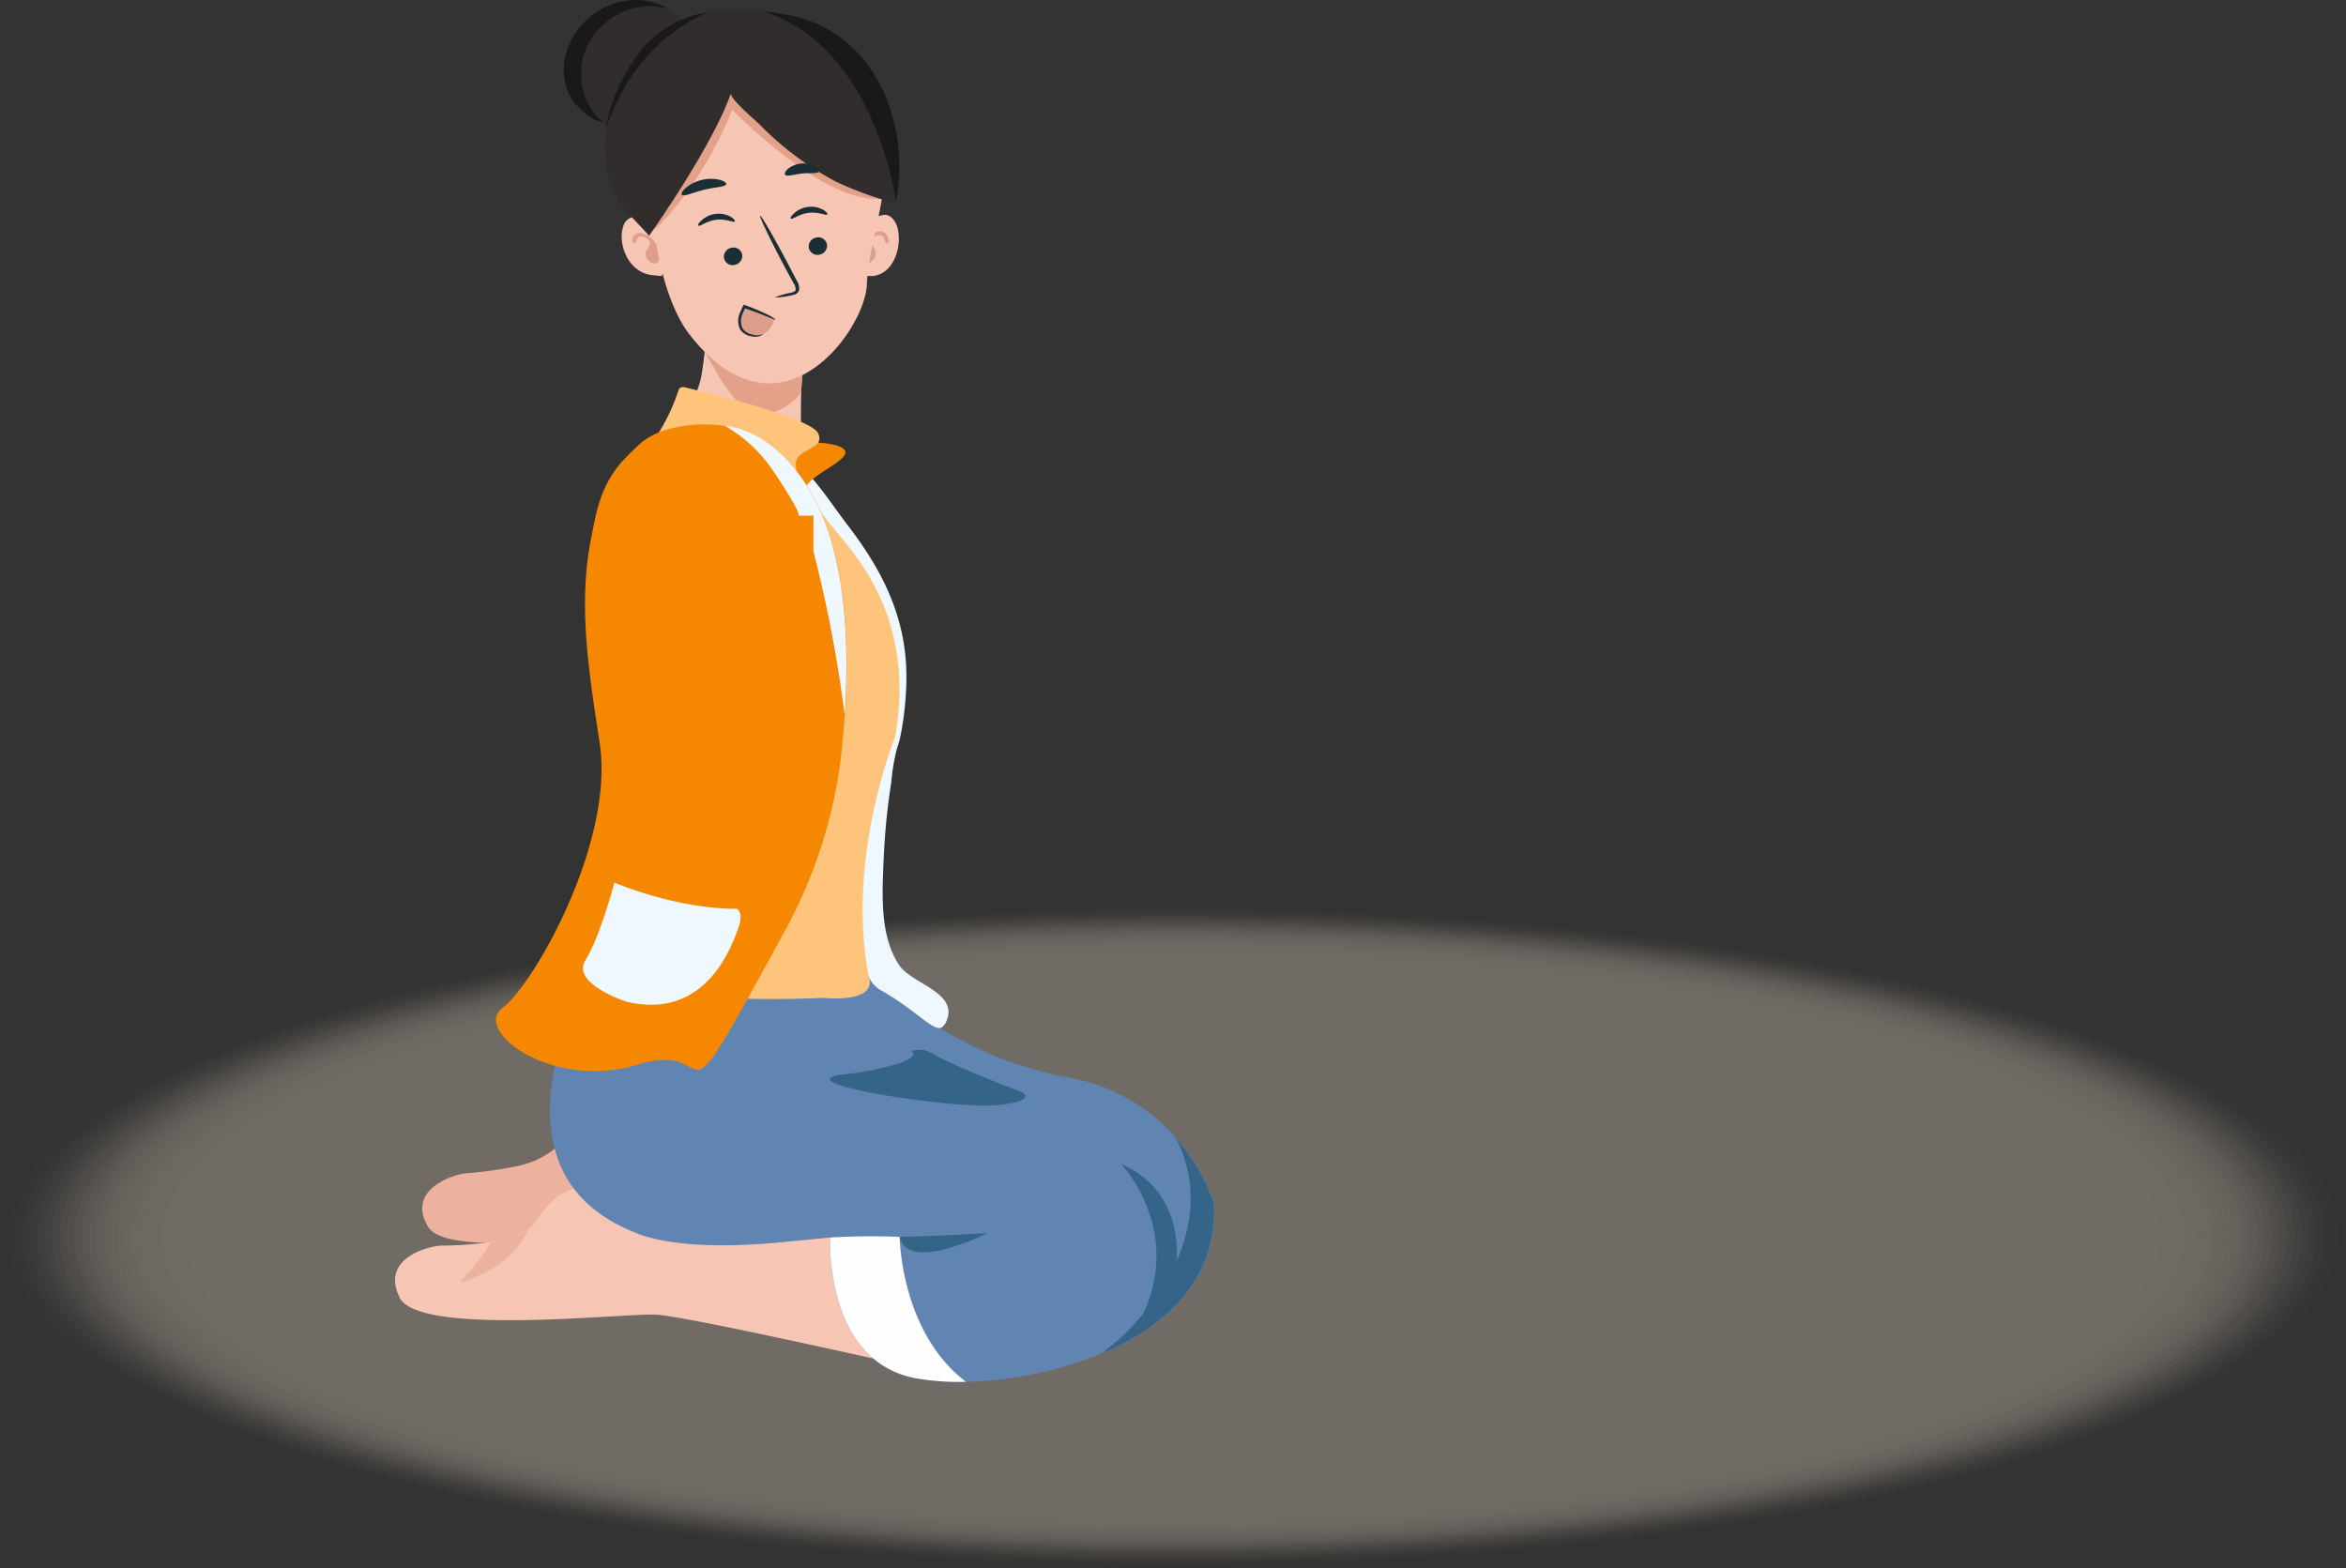 <svg xmlns="http://www.w3.org/2000/svg" xmlns:xlink="http://www.w3.org/1999/xlink" viewBox="0 0 400.55 267.76"><rect x="0" y="0" width="400.55" height="267.76" fill="#333333" stroke="none"/><defs><clipPath id="clip-path" transform="translate(0)"><rect y="154.52" width="400.55" height="113.24" style="fill:none"/></clipPath><clipPath id="clip-path-3" transform="translate(0)"><rect x="1.26" y="154.88" width="398.02" height="112.52" style="fill:none"/></clipPath><clipPath id="clip-path-4" transform="translate(0)"><rect x="2.53" y="155.23" width="395.5" height="111.81" style="fill:none"/></clipPath><clipPath id="clip-path-5" transform="translate(0)"><rect x="3.79" y="155.59" width="392.97" height="111.09" style="fill:none"/></clipPath><clipPath id="clip-path-6" transform="translate(0)"><rect x="5.05" y="155.95" width="390.44" height="110.38" style="fill:none"/></clipPath><clipPath id="clip-path-7" transform="translate(0)"><rect x="6.32" y="156.3" width="387.91" height="109.67" style="fill:none"/></clipPath><clipPath id="clip-path-8" transform="translate(0)"><rect x="7.58" y="156.66" width="385.39" height="108.95" style="fill:none"/></clipPath><clipPath id="clip-path-9" transform="translate(0)"><rect x="8.85" y="157.02" width="382.86" height="108.24" style="fill:none"/></clipPath><clipPath id="clip-path-10" transform="translate(0)"><rect x="10.11" y="157.38" width="380.33" height="107.52" style="fill:none"/></clipPath><clipPath id="clip-path-11" transform="translate(0)"><rect x="11.37" y="157.73" width="377.8" height="106.81" style="fill:none"/></clipPath><clipPath id="clip-path-12" transform="translate(0)"><rect x="12.64" y="158.09" width="375.28" height="106.09" style="fill:none"/></clipPath><clipPath id="clip-path-13" transform="translate(0)"><rect x="13.9" y="158.45" width="372.75" height="105.38" style="fill:none"/></clipPath><clipPath id="clip-path-14" transform="translate(0)"><rect x="15.16" y="158.81" width="370.22" height="104.66" style="fill:none"/></clipPath><clipPath id="clip-path-15" transform="translate(0)"><rect x="16.43" y="159.16" width="367.7" height="103.95" style="fill:none"/></clipPath><clipPath id="clip-path-16" transform="translate(0)"><rect x="17.69" y="159.52" width="365.17" height="103.24" style="fill:none"/></clipPath><clipPath id="clip-path-17" transform="translate(0)"><rect x="18.95" y="159.88" width="362.64" height="102.52" style="fill:none"/></clipPath><clipPath id="clip-path-18" transform="translate(0)"><rect x="20.22" y="160.23" width="360.11" height="101.81" style="fill:none"/></clipPath><clipPath id="clip-path-19" transform="translate(0)"><rect x="21.48" y="160.59" width="357.59" height="101.09" style="fill:none"/></clipPath><clipPath id="clip-path-20" transform="translate(0)"><rect x="22.75" y="160.95" width="355.06" height="100.38" style="fill:none"/></clipPath><clipPath id="clip-path-21" transform="translate(0)"><rect x="24.01" y="161.31" width="352.53" height="99.66" style="fill:none"/></clipPath><clipPath id="clip-path-22" transform="translate(0)"><rect x="25.27" y="161.66" width="350" height="98.95" style="fill:none"/></clipPath><clipPath id="clip-path-23" transform="translate(0)"><rect x="26.54" y="162.02" width="347.48" height="98.23" style="fill:none"/></clipPath><clipPath id="clip-path-24" transform="translate(0)"><rect x="27.8" y="162.38" width="344.95" height="97.52" style="fill:none"/></clipPath><clipPath id="clip-path-25" transform="translate(0)"><rect x="29.06" y="162.73" width="342.42" height="96.81" style="fill:none"/></clipPath><clipPath id="clip-path-26" transform="translate(0)"><rect x="30.33" y="163.09" width="339.89" height="96.09" style="fill:none"/></clipPath><clipPath id="clip-path-27" transform="translate(0)"><rect x="31.59" y="163.45" width="337.37" height="95.38" style="fill:none"/></clipPath><clipPath id="clip-path-28" transform="translate(0)"><rect x="32.86" y="163.81" width="334.84" height="94.66" style="fill:none"/></clipPath><clipPath id="clip-path-29" transform="translate(0)"><rect x="34.12" y="164.16" width="332.31" height="93.95" style="fill:none"/></clipPath><clipPath id="clip-path-30" transform="translate(0)"><rect x="35.38" y="164.52" width="329.79" height="93.23" style="fill:none"/></clipPath><clipPath id="clip-path-31" transform="translate(0)"><rect x="36.65" y="164.88" width="327.26" height="92.52" style="fill:none"/></clipPath><clipPath id="clip-path-32" transform="translate(0)"><rect x="37.91" y="165.24" width="324.73" height="91.8" style="fill:none"/></clipPath><clipPath id="clip-path-33" transform="translate(0)"><rect x="39.17" y="165.59" width="322.2" height="91.09" style="fill:none"/></clipPath><clipPath id="clip-path-34" transform="translate(0)"><rect x="40.44" y="165.95" width="319.68" height="90.38" style="fill:none"/></clipPath><clipPath id="clip-path-35" transform="translate(0)"><rect x="41.7" y="166.31" width="317.15" height="89.66" style="fill:none"/></clipPath><clipPath id="clip-path-36" transform="translate(0)"><rect x="42.97" y="166.66" width="314.62" height="88.95" style="fill:none"/></clipPath><clipPath id="clip-path-37" transform="translate(0)"><rect x="44.23" y="167.02" width="312.09" height="88.23" style="fill:none"/></clipPath><clipPath id="clip-path-38" transform="translate(0)"><rect x="45.49" y="167.38" width="309.57" height="87.52" style="fill:none"/></clipPath><clipPath id="clip-path-39" transform="translate(0)"><rect x="46.76" y="167.74" width="307.04" height="86.8" style="fill:none"/></clipPath><clipPath id="clip-path-40" transform="translate(0)"><rect x="48.02" y="168.09" width="304.51" height="86.09" style="fill:none"/></clipPath><clipPath id="clip-path-41" transform="translate(0)"><rect x="49.28" y="168.45" width="301.98" height="85.37" style="fill:none"/></clipPath><clipPath id="clip-path-42" transform="translate(0)"><rect x="50.55" y="168.81" width="299.46" height="84.66" style="fill:none"/></clipPath><clipPath id="clip-path-43" transform="translate(0)"><rect x="51.81" y="169.16" width="296.93" height="83.94" style="fill:none"/></clipPath><clipPath id="clip-path-44" transform="translate(0)"><rect x="53.07" y="169.52" width="294.4" height="83.23" style="fill:none"/></clipPath><clipPath id="clip-path-45" transform="translate(0)"><rect x="54.34" y="169.88" width="291.88" height="82.52" style="fill:none"/></clipPath><clipPath id="clip-path-46" transform="translate(0)"><rect x="55.6" y="170.24" width="289.35" height="81.8" style="fill:none"/></clipPath><clipPath id="clip-path-47" transform="translate(0)"><rect x="56.87" y="170.59" width="286.82" height="81.09" style="fill:none"/></clipPath><clipPath id="clip-path-48" transform="translate(0)"><rect x="58.13" y="170.95" width="284.29" height="80.37" style="fill:none"/></clipPath><clipPath id="clip-path-49" transform="translate(0)"><rect x="59.39" y="171.31" width="281.77" height="79.66" style="fill:none"/></clipPath><clipPath id="clip-path-50" transform="translate(0)"><rect x="60.66" y="171.67" width="279.24" height="78.94" style="fill:none"/></clipPath><clipPath id="clip-path-51" transform="translate(0)"><rect x="61.92" y="172.02" width="276.71" height="78.23" style="fill:none"/></clipPath><clipPath id="clip-path-52" transform="translate(0)"><rect x="63.18" y="172.38" width="274.18" height="77.51" style="fill:none"/></clipPath><clipPath id="clip-path-53" transform="translate(0)"><rect x="64.45" y="172.74" width="271.66" height="76.8" style="fill:none"/></clipPath><clipPath id="clip-path-54" transform="translate(0)"><rect x="65.71" y="173.09" width="269.13" height="76.09" style="fill:none"/></clipPath><clipPath id="clip-path-55" transform="translate(0)"><rect x="66.97" y="173.45" width="266.6" height="75.37" style="fill:none"/></clipPath><clipPath id="clip-path-56" transform="translate(0)"><rect x="68.24" y="173.81" width="264.07" height="74.66" style="fill:none"/></clipPath><clipPath id="clip-path-57" transform="translate(0)"><rect x="69.5" y="174.17" width="261.55" height="73.94" style="fill:none"/></clipPath><clipPath id="clip-path-58" transform="translate(0)"><rect x="70.77" y="174.52" width="259.02" height="73.23" style="fill:none"/></clipPath><clipPath id="clip-path-59" transform="translate(0)"><rect x="72.03" y="174.88" width="256.49" height="72.51" style="fill:none"/></clipPath><clipPath id="clip-path-60" transform="translate(0)"><rect x="73.29" y="175.24" width="253.96" height="71.8" style="fill:none"/></clipPath><clipPath id="clip-path-61" transform="translate(0)"><rect x="74.56" y="175.6" width="251.44" height="71.08" style="fill:none"/></clipPath><clipPath id="clip-path-62" transform="translate(0)"><rect x="75.82" y="175.95" width="248.91" height="70.37" style="fill:none"/></clipPath><clipPath id="clip-path-63" transform="translate(0)"><rect x="77.08" y="176.31" width="246.38" height="69.66" style="fill:none"/></clipPath><clipPath id="clip-path-64" transform="translate(0)"><rect x="78.35" y="176.67" width="243.85" height="68.94" style="fill:none"/></clipPath><clipPath id="clip-path-65" transform="translate(0)"><rect x="79.61" y="177.02" width="241.33" height="68.23" style="fill:none"/></clipPath><clipPath id="clip-path-66" transform="translate(0)"><rect x="80.88" y="177.38" width="238.8" height="67.51" style="fill:none"/></clipPath><clipPath id="clip-path-67" transform="translate(0)"><rect x="82.14" y="177.74" width="236.27" height="66.8" style="fill:none"/></clipPath><clipPath id="clip-path-68" transform="translate(0)"><rect x="83.4" y="178.1" width="233.75" height="66.08" style="fill:none"/></clipPath><clipPath id="clip-path-69" transform="translate(0)"><rect x="84.67" y="178.45" width="231.22" height="65.37" style="fill:none"/></clipPath><clipPath id="clip-path-70" transform="translate(0)"><rect x="85.93" y="178.81" width="228.69" height="64.65" style="fill:none"/></clipPath></defs><g id="Layer_2" data-name="Layer 2"><g id="Group_4090" data-name="Group 4090"><g id="Group_4086" data-name="Group 4086" style="opacity:0.3"><g id="Group_4085" data-name="Group 4085"><g style="clip-path:url(#clip-path)"><g id="Group_4084" data-name="Group 4084"><g id="Group_3879" data-name="Group 3879" style="opacity:0"><g id="Group_3878" data-name="Group 3878"><g style="clip-path:url(#clip-path)"><g id="Group_3877" data-name="Group 3877"><path id="Path_4882" data-name="Path 4882" d="M400.55,210.94c0,31.27-89.61,56.71-200.22,56.82S0,242.6,0,211.33s89.61-56.7,200.22-56.81,200.3,25.15,200.33,56.42" transform="translate(0)" style="fill:#ffeed6"/></g></g></g></g><g id="Group_3882" data-name="Group 3882" style="opacity:0.015"><g id="Group_3881" data-name="Group 3881"><g style="clip-path:url(#clip-path-3)"><g id="Group_3880" data-name="Group 3880"><path id="Path_4883" data-name="Path 4883" d="M1.26,211.33c0-31.07,89.05-56.35,199-56.45s199,25,199.07,56.06-89.05,56.35-199,56.46-199-25-199.07-56.07" transform="translate(0)" style="fill:#ffeed6"/></g></g></g></g><g id="Group_3885" data-name="Group 3885" style="opacity:0.029"><g id="Group_3884" data-name="Group 3884"><g style="clip-path:url(#clip-path-4)"><g id="Group_3883" data-name="Group 3883"><path id="Path_4884" data-name="Path 4884" d="M2.53,211.33c0-30.87,88.48-56,197.69-56.1S398,180.07,398,210.94s-88.48,56-197.69,56.1S2.56,242.21,2.53,211.33" transform="translate(0)" style="fill:#ffeed6"/></g></g></g></g><g id="Group_3888" data-name="Group 3888" style="opacity:0.044"><g id="Group_3887" data-name="Group 3887"><g style="clip-path:url(#clip-path-5)"><g id="Group_3886" data-name="Group 3886"><path id="Path_4885" data-name="Path 4885" d="M3.79,211.33c0-30.68,87.92-55.63,196.43-55.74S396.73,180.27,396.76,211s-87.92,55.63-196.43,55.73S3.82,242,3.79,211.33" transform="translate(0)" style="fill:#ffeed6"/></g></g></g></g><g id="Group_3891" data-name="Group 3891" style="opacity:0.059"><g id="Group_3890" data-name="Group 3890"><g style="clip-path:url(#clip-path-6)"><g id="Group_3889" data-name="Group 3889"><path id="Path_4886" data-name="Path 4886" d="M5.05,211.32c0-30.48,87.35-55.27,195.17-55.38s195.24,24.52,195.27,55-87.34,55.28-195.16,55.38S5.08,241.81,5.05,211.32" transform="translate(0)" style="fill:#ffeed6"/></g></g></g></g><g id="Group_3894" data-name="Group 3894" style="opacity:0.074"><g id="Group_3893" data-name="Group 3893"><g style="clip-path:url(#clip-path-7)"><g id="Group_3892" data-name="Group 3892"><path id="Path_4887" data-name="Path 4887" d="M6.32,211.33c0-30.29,86.78-54.92,193.9-55s194,24.36,194,54.64-86.79,54.92-193.9,55-194-24.36-194-54.64" transform="translate(0)" style="fill:#ffeed6"/></g></g></g></g><g id="Group_3897" data-name="Group 3897" style="opacity:0.088"><g id="Group_3896" data-name="Group 3896"><g style="clip-path:url(#clip-path-8)"><g id="Group_3895" data-name="Group 3895"><path id="Path_4888" data-name="Path 4888" d="M7.58,211.33c0-30.09,86.22-54.56,192.64-54.67S392.94,180.86,393,211s-86.22,54.56-192.64,54.66S7.61,241.41,7.58,211.33" transform="translate(0)" style="fill:#ffeed6"/></g></g></g></g><g id="Group_3900" data-name="Group 3900" style="opacity:0.103"><g id="Group_3899" data-name="Group 3899"><g style="clip-path:url(#clip-path-9)"><g id="Group_3898" data-name="Group 3898"><path id="Path_4889" data-name="Path 4889" d="M8.85,211.33c0-29.89,85.65-54.2,191.37-54.31s191.45,24,191.48,53.93-85.65,54.2-191.37,54.31S8.87,241.21,8.85,211.33" transform="translate(0)" style="fill:#ffeed6"/></g></g></g></g><g id="Group_3903" data-name="Group 3903" style="opacity:0.118"><g id="Group_3902" data-name="Group 3902"><g style="clip-path:url(#clip-path-10)"><g id="Group_3901" data-name="Group 3901"><path id="Path_4890" data-name="Path 4890" d="M10.11,211.32c0-29.69,85.09-53.84,190.11-53.94S390.41,181.26,390.44,211,305.35,264.8,200.33,264.9,10.14,241,10.11,211.32" transform="translate(0)" style="fill:#ffeed6"/></g></g></g></g><g id="Group_3906" data-name="Group 3906" style="opacity:0.132"><g id="Group_3905" data-name="Group 3905"><g style="clip-path:url(#clip-path-11)"><g id="Group_3904" data-name="Group 3904"><path id="Path_4891" data-name="Path 4891" d="M11.37,211.32c0-29.49,84.52-53.48,188.85-53.59s188.93,23.73,189,53.22-84.53,53.49-188.85,53.59-188.93-23.72-189-53.22" transform="translate(0)" style="fill:#ffeed6"/></g></g></g></g><g id="Group_3909" data-name="Group 3909" style="opacity:0.147"><g id="Group_3908" data-name="Group 3908"><g style="clip-path:url(#clip-path-12)"><g id="Group_3907" data-name="Group 3907"><path id="Path_4892" data-name="Path 4892" d="M12.64,211.32c0-29.3,84-53.13,187.58-53.23S387.88,181.65,387.91,211s-84,53.13-187.58,53.23S12.66,240.62,12.64,211.32" transform="translate(0)" style="fill:#ffeed6"/></g></g></g></g><g id="Group_3912" data-name="Group 3912" style="opacity:0.162"><g id="Group_3911" data-name="Group 3911"><g style="clip-path:url(#clip-path-13)"><g id="Group_3910" data-name="Group 3910"><path id="Path_4893" data-name="Path 4893" d="M13.9,211.32c0-29.1,83.39-52.77,186.33-52.87S386.62,181.86,386.65,211s-83.39,52.78-186.32,52.88S13.93,240.42,13.9,211.32" transform="translate(0)" style="fill:#ffeed6"/></g></g></g></g><g id="Group_3915" data-name="Group 3915" style="opacity:0.176"><g id="Group_3914" data-name="Group 3914"><g style="clip-path:url(#clip-path-14)"><g id="Group_3913" data-name="Group 3913"><path id="Path_4894" data-name="Path 4894" d="M15.16,211.32c0-28.9,82.83-52.41,185.06-52.51S385.36,182.06,385.39,211s-82.83,52.41-185.07,52.51S15.19,240.22,15.16,211.32" transform="translate(0)" style="fill:#ffeed6"/></g></g></g></g><g id="Group_3918" data-name="Group 3918" style="opacity:0.191"><g id="Group_3917" data-name="Group 3917"><g style="clip-path:url(#clip-path-15)"><g id="Group_3916" data-name="Group 3916"><path id="Path_4895" data-name="Path 4895" d="M16.43,211.32c0-28.7,82.26-52.06,183.8-52.16S384.1,182.25,384.13,211,301.87,263,200.33,263.12,16.46,240,16.43,211.32" transform="translate(0)" style="fill:#ffeed6"/></g></g></g></g><g id="Group_3921" data-name="Group 3921" style="opacity:0.206"><g id="Group_3920" data-name="Group 3920"><g style="clip-path:url(#clip-path-16)"><g id="Group_3919" data-name="Group 3919"><path id="Path_4896" data-name="Path 4896" d="M17.69,211.32c0-28.51,81.7-51.7,182.54-51.8S382.83,182.45,382.86,211s-81.7,51.7-182.53,51.8S17.72,239.82,17.69,211.32" transform="translate(0)" style="fill:#ffeed6"/></g></g></g></g><g id="Group_3924" data-name="Group 3924" style="opacity:0.221"><g id="Group_3923" data-name="Group 3923"><g style="clip-path:url(#clip-path-17)"><g id="Group_3922" data-name="Group 3922"><path id="Path_4897" data-name="Path 4897" d="M19,211.31c0-28.31,81.13-51.34,181.28-51.43S381.57,182.65,381.59,211,300.46,262.3,200.33,262.4,19,239.62,19,211.31" transform="translate(0)" style="fill:#ffeed6"/></g></g></g></g><g id="Group_3927" data-name="Group 3927" style="opacity:0.235"><g id="Group_3926" data-name="Group 3926"><g style="clip-path:url(#clip-path-18)"><g id="Group_3925" data-name="Group 3925"><path id="Path_4898" data-name="Path 4898" d="M20.22,211.31c0-28.11,80.56-51,180-51.07S380.3,182.85,380.33,211s-80.56,51-180,51.08S20.25,239.43,20.22,211.31" transform="translate(0)" style="fill:#ffeed6"/></g></g></g></g><g id="Group_3930" data-name="Group 3930" style="opacity:0.25"><g id="Group_3929" data-name="Group 3929"><g style="clip-path:url(#clip-path-19)"><g id="Group_3928" data-name="Group 3928"><path id="Path_4899" data-name="Path 4899" d="M21.48,211.31c0-27.91,80-50.62,178.75-50.72S379,183.05,379.07,211s-80,50.62-178.74,50.72S21.51,239.23,21.48,211.31" transform="translate(0)" style="fill:#ffeed6"/></g></g></g></g><g id="Group_3933" data-name="Group 3933" style="opacity:0.265"><g id="Group_3932" data-name="Group 3932"><g style="clip-path:url(#clip-path-20)"><g id="Group_3931" data-name="Group 3931"><path id="Path_4900" data-name="Path 4900" d="M22.75,211.31c0-27.72,79.43-50.26,177.48-50.36s177.55,22.3,177.57,50-79.43,50.27-177.47,50.37S22.77,239,22.75,211.31" transform="translate(0)" style="fill:#ffeed6"/></g></g></g></g><g id="Group_3936" data-name="Group 3936" style="opacity:0.279"><g id="Group_3935" data-name="Group 3935"><g style="clip-path:url(#clip-path-21)"><g id="Group_3934" data-name="Group 3934"><path id="Path_4901" data-name="Path 4901" d="M24,211.31c0-27.52,78.87-49.91,176.22-50S376.51,183.45,376.54,211s-78.87,49.91-176.21,50S24,238.83,24,211.31" transform="translate(0)" style="fill:#ffeed6"/></g></g></g></g><g id="Group_3939" data-name="Group 3939" style="opacity:0.294"><g id="Group_3938" data-name="Group 3938"><g style="clip-path:url(#clip-path-22)"><g id="Group_3937" data-name="Group 3937"><path id="Path_4902" data-name="Path 4902" d="M25.27,211.31c0-27.32,78.3-49.55,175-49.65s175,22,175,49.3S297,260.52,200.32,260.61s-175-22-175-49.3" transform="translate(0)" style="fill:#ffeed6"/></g></g></g></g><g id="Group_3942" data-name="Group 3942" style="opacity:0.309"><g id="Group_3941" data-name="Group 3941"><g style="clip-path:url(#clip-path-23)"><g id="Group_3940" data-name="Group 3940"><path id="Path_4903" data-name="Path 4903" d="M26.54,211.31c0-27.13,77.73-49.19,173.69-49.29S374,183.84,374,211s-77.74,49.19-173.69,49.28S26.56,238.43,26.54,211.31" transform="translate(0)" style="fill:#ffeed6"/></g></g></g></g><g id="Group_3945" data-name="Group 3945" style="opacity:0.324"><g id="Group_3944" data-name="Group 3944"><g style="clip-path:url(#clip-path-24)"><g id="Group_3943" data-name="Group 3943"><path id="Path_4904" data-name="Path 4904" d="M27.8,211.31c0-26.93,77.17-48.84,172.43-48.93S372.72,184,372.75,211,295.58,259.8,200.32,259.9,27.82,238.24,27.8,211.31" transform="translate(0)" style="fill:#ffeed6"/></g></g></g></g><g id="Group_3948" data-name="Group 3948" style="opacity:0.338"><g id="Group_3947" data-name="Group 3947"><g style="clip-path:url(#clip-path-25)"><g id="Group_3946" data-name="Group 3946"><path id="Path_4905" data-name="Path 4905" d="M29.06,211.3c0-26.73,76.61-48.48,171.17-48.57S371.46,184.23,371.49,211s-76.61,48.48-171.17,48.57S29.09,238,29.06,211.3" transform="translate(0)" style="fill:#ffeed6"/></g></g></g></g><g id="Group_3951" data-name="Group 3951" style="opacity:0.353"><g id="Group_3950" data-name="Group 3950"><g style="clip-path:url(#clip-path-26)"><g id="Group_3949" data-name="Group 3949"><path id="Path_4906" data-name="Path 4906" d="M30.33,211.3c0-26.53,76-48.12,169.9-48.21s170,21.35,170,47.88-76,48.12-169.9,48.21-170-21.34-170-47.88" transform="translate(0)" style="fill:#ffeed6"/></g></g></g></g><g id="Group_3954" data-name="Group 3954" style="opacity:0.368"><g id="Group_3953" data-name="Group 3953"><g style="clip-path:url(#clip-path-27)"><g id="Group_3952" data-name="Group 3952"><path id="Path_4907" data-name="Path 4907" d="M31.59,211.3c0-26.33,75.47-47.76,168.64-47.85S368.93,184.64,369,211s-75.48,47.76-168.64,47.86S31.62,237.64,31.59,211.3" transform="translate(0)" style="fill:#ffeed6"/></g></g></g></g><g id="Group_3957" data-name="Group 3957" style="opacity:0.382"><g id="Group_3956" data-name="Group 3956"><g style="clip-path:url(#clip-path-28)"><g id="Group_3955" data-name="Group 3955"><path id="Path_4908" data-name="Path 4908" d="M32.86,211.3c0-26.14,74.91-47.4,167.37-47.49s167.44,21,167.47,47.16-74.92,47.4-167.38,47.5-167.44-21-167.46-47.17" transform="translate(0)" style="fill:#ffeed6"/></g></g></g></g><g id="Group_3960" data-name="Group 3960" style="opacity:0.397"><g id="Group_3959" data-name="Group 3959"><g style="clip-path:url(#clip-path-29)"><g id="Group_3958" data-name="Group 3958"><path id="Path_4909" data-name="Path 4909" d="M34.12,211.3c0-25.94,74.34-47.05,166.11-47.14S366.41,185,366.43,211s-74.35,47-166.11,47.14S34.14,237.24,34.12,211.3" transform="translate(0)" style="fill:#ffeed6"/></g></g></g></g><g id="Group_3963" data-name="Group 3963" style="opacity:0.412"><g id="Group_3962" data-name="Group 3962"><g style="clip-path:url(#clip-path-30)"><g id="Group_3961" data-name="Group 3961"><path id="Path_4910" data-name="Path 4910" d="M35.38,211.3c0-25.75,73.78-46.69,164.85-46.78S365.14,185.23,365.17,211s-73.78,46.69-164.85,46.77S35.41,237,35.38,211.3" transform="translate(0)" style="fill:#ffeed6"/></g></g></g></g><g id="Group_3966" data-name="Group 3966" style="opacity:0.426"><g id="Group_3965" data-name="Group 3965"><g style="clip-path:url(#clip-path-31)"><g id="Group_3964" data-name="Group 3964"><path id="Path_4911" data-name="Path 4911" d="M36.65,211.3c0-25.55,73.21-46.33,163.58-46.42S363.88,185.43,363.91,211s-73.22,46.33-163.59,46.42S36.67,236.85,36.65,211.3" transform="translate(0)" style="fill:#ffeed6"/></g></g></g></g><g id="Group_3969" data-name="Group 3969" style="opacity:0.441"><g id="Group_3968" data-name="Group 3968"><g style="clip-path:url(#clip-path-32)"><g id="Group_3967" data-name="Group 3967"><path id="Path_4912" data-name="Path 4912" d="M37.91,211.3c0-25.35,72.65-46,162.32-46.06S362.61,185.63,362.64,211,290,257,200.32,257,37.94,236.65,37.91,211.3" transform="translate(0)" style="fill:#ffeed6"/></g></g></g></g><g id="Group_3972" data-name="Group 3972" style="opacity:0.456"><g id="Group_3971" data-name="Group 3971"><g style="clip-path:url(#clip-path-33)"><g id="Group_3970" data-name="Group 3970"><path id="Path_4913" data-name="Path 4913" d="M39.17,211.3c0-25.16,72.09-45.62,161.06-45.7S361.35,185.83,361.38,211s-72.09,45.62-161.06,45.7S39.2,236.45,39.17,211.3" transform="translate(0)" style="fill:#ffeed6"/></g></g></g></g><g id="Group_3975" data-name="Group 3975" style="opacity:0.471"><g id="Group_3974" data-name="Group 3974"><g style="clip-path:url(#clip-path-34)"><g id="Group_3973" data-name="Group 3973"><path id="Path_4914" data-name="Path 4914" d="M40.44,211.3c0-25,71.52-45.26,159.79-45.35S360.09,186,360.11,211s-71.52,45.26-159.79,45.34-159.86-20.07-159.88-45" transform="translate(0)" style="fill:#ffeed6"/></g></g></g></g><g id="Group_3978" data-name="Group 3978" style="opacity:0.485"><g id="Group_3977" data-name="Group 3977"><g style="clip-path:url(#clip-path-35)"><g id="Group_3976" data-name="Group 3976"><path id="Path_4915" data-name="Path 4915" d="M41.7,211.29c0-24.76,71-44.9,158.53-45S358.82,186.22,358.85,211s-71,44.9-158.53,45S41.72,236.05,41.7,211.29" transform="translate(0)" style="fill:#ffeed6"/></g></g></g></g><g id="Group_3981" data-name="Group 3981" style="opacity:0.5"><g id="Group_3980" data-name="Group 3980"><g style="clip-path:url(#clip-path-36)"><g id="Group_3979" data-name="Group 3979"><path id="Path_4916" data-name="Path 4916" d="M43,211.29c0-24.56,70.38-44.54,157.26-44.63S357.56,186.42,357.58,211s-70.39,44.54-157.26,44.63S43,235.85,43,211.29" transform="translate(0)" style="fill:#ffeed6"/></g></g></g></g><g id="Group_3984" data-name="Group 3984" style="opacity:0.515"><g id="Group_3983" data-name="Group 3983"><g style="clip-path:url(#clip-path-37)"><g id="Group_3982" data-name="Group 3982"><path id="Path_4917" data-name="Path 4917" d="M44.22,211.29c0-24.36,69.83-44.19,156-44.27s156.07,19.6,156.09,44-69.82,44.19-156,44.27-156.06-19.6-156.09-44" transform="translate(0)" style="fill:#ffeed6"/></g></g></g></g><g id="Group_3987" data-name="Group 3987" style="opacity:0.529"><g id="Group_3986" data-name="Group 3986"><g style="clip-path:url(#clip-path-38)"><g id="Group_3985" data-name="Group 3985"><path id="Path_4918" data-name="Path 4918" d="M45.49,211.29c0-24.17,69.26-43.83,154.74-43.91S355,186.82,355.06,211s-69.26,43.83-154.74,43.91-154.8-19.44-154.83-43.6" transform="translate(0)" style="fill:#ffeed6"/></g></g></g></g><g id="Group_3990" data-name="Group 3990" style="opacity:0.544"><g id="Group_3989" data-name="Group 3989"><g style="clip-path:url(#clip-path-39)"><g id="Group_3988" data-name="Group 3988"><path id="Path_4919" data-name="Path 4919" d="M46.76,211.29c0-24,68.69-43.47,153.47-43.55S353.77,187,353.79,211s-68.69,43.47-153.47,43.55S46.78,235.25,46.76,211.29" transform="translate(0)" style="fill:#ffeed6"/></g></g></g></g><g id="Group_3993" data-name="Group 3993" style="opacity:0.559"><g id="Group_3992" data-name="Group 3992"><g style="clip-path:url(#clip-path-40)"><g id="Group_3991" data-name="Group 3991"><path id="Path_4920" data-name="Path 4920" d="M48,211.29c0-23.77,68.13-43.11,152.21-43.2s152.28,19.13,152.3,42.9-68.12,43.11-152.21,43.19S48.05,235.06,48,211.28" transform="translate(0)" style="fill:#ffeed6"/></g></g></g></g><g id="Group_3996" data-name="Group 3996" style="opacity:0.574"><g id="Group_3995" data-name="Group 3995"><g style="clip-path:url(#clip-path-41)"><g id="Group_3994" data-name="Group 3994"><path id="Path_4921" data-name="Path 4921" d="M49.28,211.29c0-23.58,67.56-42.76,151-42.84s151,19,151,42.54-67.56,42.75-150.95,42.83-151-19-151-42.53" transform="translate(0)" style="fill:#ffeed6"/></g></g></g></g><g id="Group_3999" data-name="Group 3999" style="opacity:0.588"><g id="Group_3998" data-name="Group 3998"><g style="clip-path:url(#clip-path-42)"><g id="Group_3997" data-name="Group 3997"><path id="Path_4922" data-name="Path 4922" d="M50.54,211.28c0-23.37,67-42.39,149.69-42.47S350,187.61,350,211s-67,42.4-149.69,42.48S50.57,234.66,50.54,211.28" transform="translate(0)" style="fill:#ffeed6"/></g></g></g></g><g id="Group_4002" data-name="Group 4002" style="opacity:0.603"><g id="Group_4001" data-name="Group 4001"><g style="clip-path:url(#clip-path-43)"><g id="Group_4000" data-name="Group 4000"><path id="Path_4923" data-name="Path 4923" d="M51.81,211.28c0-23.18,66.43-42,148.43-42.11S348.72,187.81,348.74,211s-66.43,42-148.43,42.12S51.83,234.46,51.81,211.28" transform="translate(0)" style="fill:#ffeed6"/></g></g></g></g><g id="Group_4005" data-name="Group 4005" style="opacity:0.618"><g id="Group_4004" data-name="Group 4004"><g style="clip-path:url(#clip-path-44)"><g id="Group_4003" data-name="Group 4003"><path id="Path_4924" data-name="Path 4924" d="M53.07,211.28c0-23,65.87-41.68,147.17-41.76S347.45,188,347.48,211s-65.87,41.68-147.16,41.76S53.1,234.26,53.07,211.28" transform="translate(0)" style="fill:#ffeed6"/></g></g></g></g><g id="Group_4008" data-name="Group 4008" style="opacity:0.632"><g id="Group_4007" data-name="Group 4007"><g style="clip-path:url(#clip-path-45)"><g id="Group_4006" data-name="Group 4006"><path id="Path_4925" data-name="Path 4925" d="M54.34,211.28c0-22.78,65.3-41.32,145.9-41.4s146,18.33,146,41.12-65.3,41.32-145.9,41.4-146-18.33-146-41.12" transform="translate(0)" style="fill:#ffeed6"/></g></g></g></g><g id="Group_4011" data-name="Group 4011" style="opacity:0.647"><g id="Group_4010" data-name="Group 4010"><g style="clip-path:url(#clip-path-46)"><g id="Group_4009" data-name="Group 4009"><path id="Path_4926" data-name="Path 4926" d="M55.6,211.28c0-22.59,64.73-41,144.64-41S344.92,188.41,345,211s-64.73,41-144.63,41S55.62,233.87,55.6,211.28" transform="translate(0)" style="fill:#ffeed6"/></g></g></g></g><g id="Group_4014" data-name="Group 4014" style="opacity:0.662"><g id="Group_4013" data-name="Group 4013"><g style="clip-path:url(#clip-path-47)"><g id="Group_4012" data-name="Group 4012"><path id="Path_4927" data-name="Path 4927" d="M56.86,211.28c0-22.39,64.17-40.61,143.37-40.69s143.43,18,143.45,40.4-64.17,40.61-143.37,40.69-143.43-18-143.45-40.4" transform="translate(0)" style="fill:#ffeed6"/></g></g></g></g><g id="Group_4017" data-name="Group 4017" style="opacity:0.676"><g id="Group_4016" data-name="Group 4016"><g style="clip-path:url(#clip-path-48)"><g id="Group_4015" data-name="Group 4015"><path id="Path_4928" data-name="Path 4928" d="M58.13,211.28c0-22.2,63.6-40.25,142.11-40.33S342.4,188.81,342.42,211s-63.6,40.25-142.11,40.32-142.16-17.85-142.18-40" transform="translate(0)" style="fill:#ffeed6"/></g></g></g></g><g id="Group_4020" data-name="Group 4020" style="opacity:0.691"><g id="Group_4019" data-name="Group 4019"><g style="clip-path:url(#clip-path-49)"><g id="Group_4018" data-name="Group 4018"><path id="Path_4929" data-name="Path 4929" d="M59.39,211.28c0-22,63-39.9,140.85-40S341.14,189,341.16,211s-63,39.89-140.84,40-140.9-17.7-140.93-39.69" transform="translate(0)" style="fill:#ffeed6"/></g></g></g></g><g id="Group_4023" data-name="Group 4023" style="opacity:0.706"><g id="Group_4022" data-name="Group 4022"><g style="clip-path:url(#clip-path-50)"><g id="Group_4021" data-name="Group 4021"><path id="Path_4930" data-name="Path 4930" d="M60.66,211.27c0-21.8,62.47-39.53,139.58-39.6S339.87,189.2,339.89,211s-62.47,39.53-139.58,39.61S60.68,233.07,60.66,211.27" transform="translate(0)" style="fill:#ffeed6"/></g></g></g></g><g id="Group_4026" data-name="Group 4026" style="opacity:0.721"><g id="Group_4025" data-name="Group 4025"><g style="clip-path:url(#clip-path-51)"><g id="Group_4024" data-name="Group 4024"><path id="Path_4931" data-name="Path 4931" d="M61.92,211.27c0-21.6,61.91-39.17,138.32-39.25s138.37,17.38,138.39,39-61.9,39.18-138.31,39.25S62,232.88,61.92,211.27" transform="translate(0)" style="fill:#ffeed6"/></g></g></g></g><g id="Group_4029" data-name="Group 4029" style="opacity:0.735"><g id="Group_4028" data-name="Group 4028"><g style="clip-path:url(#clip-path-52)"><g id="Group_4027" data-name="Group 4027"><path id="Path_4932" data-name="Path 4932" d="M63.18,211.27c0-21.4,61.35-38.82,137.06-38.89S337.35,189.6,337.37,211,276,249.82,200.31,249.9,63.2,232.68,63.18,211.27" transform="translate(0)" style="fill:#ffeed6"/></g></g></g></g><g id="Group_4032" data-name="Group 4032" style="opacity:0.75"><g id="Group_4031" data-name="Group 4031"><g style="clip-path:url(#clip-path-53)"><g id="Group_4030" data-name="Group 4030"><path id="Path_4933" data-name="Path 4933" d="M64.45,211.27c0-21.2,60.77-38.46,135.79-38.53S336.08,189.8,336.1,211s-60.77,38.46-135.79,38.53S64.47,232.47,64.45,211.27" transform="translate(0)" style="fill:#ffeed6"/></g></g></g></g><g id="Group_4035" data-name="Group 4035" style="opacity:0.765"><g id="Group_4034" data-name="Group 4034"><g style="clip-path:url(#clip-path-54)"><g id="Group_4033" data-name="Group 4033"><path id="Path_4934" data-name="Path 4934" d="M65.71,211.27c0-21,60.21-38.1,134.53-38.17S334.82,190,334.84,211s-60.21,38.1-134.53,38.17-134.58-16.9-134.6-37.91" transform="translate(0)" style="fill:#ffeed6"/></g></g></g></g><g id="Group_4038" data-name="Group 4038" style="opacity:0.779"><g id="Group_4037" data-name="Group 4037"><g style="clip-path:url(#clip-path-55)"><g id="Group_4036" data-name="Group 4036"><path id="Path_4935" data-name="Path 4935" d="M67,211.27c0-20.82,59.65-37.75,133.27-37.82S333.55,190.19,333.58,211s-59.65,37.74-133.27,37.81S67,232.08,67,211.27" transform="translate(0)" style="fill:#ffeed6"/></g></g></g></g><g id="Group_4041" data-name="Group 4041" style="opacity:0.794"><g id="Group_4040" data-name="Group 4040"><g style="clip-path:url(#clip-path-56)"><g id="Group_4039" data-name="Group 4039"><path id="Path_4936" data-name="Path 4936" d="M68.24,211.27c0-20.62,59.08-37.39,132-37.46S332.29,190.39,332.31,211s-59.08,37.39-132,37.46-132-16.59-132.07-37.2" transform="translate(0)" style="fill:#ffeed6"/></g></g></g></g><g id="Group_4044" data-name="Group 4044" style="opacity:0.809"><g id="Group_4043" data-name="Group 4043"><g style="clip-path:url(#clip-path-57)"><g id="Group_4042" data-name="Group 4042"><path id="Path_4937" data-name="Path 4937" d="M69.5,211.27c0-20.42,58.52-37,130.74-37.1S331,190.59,331.05,211s-58.52,37-130.74,37.1S69.52,231.68,69.5,211.27" transform="translate(0)" style="fill:#ffeed6"/></g></g></g></g><g id="Group_4047" data-name="Group 4047" style="opacity:0.824"><g id="Group_4046" data-name="Group 4046"><g style="clip-path:url(#clip-path-58)"><g id="Group_4045" data-name="Group 4045"><path id="Path_4938" data-name="Path 4938" d="M70.77,211.26c0-20.22,57.94-36.67,129.47-36.74S329.76,190.79,329.78,211s-57.95,36.68-129.47,36.75S70.78,231.49,70.77,211.26" transform="translate(0)" style="fill:#ffeed6"/></g></g></g></g><g id="Group_4050" data-name="Group 4050" style="opacity:0.838"><g id="Group_4049" data-name="Group 4049"><g style="clip-path:url(#clip-path-59)"><g id="Group_4048" data-name="Group 4048"><path id="Path_4939" data-name="Path 4939" d="M72,211.26c0-20,57.38-36.31,128.21-36.38S328.5,191,328.52,211s-57.38,36.31-128.21,36.38S72.05,231.29,72,211.26" transform="translate(0)" style="fill:#ffeed6"/></g></g></g></g><g id="Group_4053" data-name="Group 4053" style="opacity:0.853"><g id="Group_4052" data-name="Group 4052"><g style="clip-path:url(#clip-path-60)"><g id="Group_4051" data-name="Group 4051"><path id="Path_4940" data-name="Path 4940" d="M73.29,211.26c0-19.82,56.82-35.95,127-36s127,15.95,127,35.77-56.82,36-126.95,36-127-15.95-127-35.78" transform="translate(0)" style="fill:#ffeed6"/></g></g></g></g><g id="Group_4056" data-name="Group 4056" style="opacity:0.868"><g id="Group_4055" data-name="Group 4055"><g style="clip-path:url(#clip-path-61)"><g id="Group_4054" data-name="Group 4054"><path id="Path_4941" data-name="Path 4941" d="M74.56,211.26c0-19.63,56.25-35.6,125.68-35.66S326,191.39,326,211s-56.25,35.59-125.68,35.66S74.58,230.89,74.56,211.26" transform="translate(0)" style="fill:#ffeed6"/></g></g></g></g><g id="Group_4059" data-name="Group 4059" style="opacity:0.882"><g id="Group_4058" data-name="Group 4058"><g style="clip-path:url(#clip-path-62)"><g id="Group_4057" data-name="Group 4057"><path id="Path_4942" data-name="Path 4942" d="M75.82,211.26c0-19.43,55.69-35.24,124.42-35.31S324.71,191.59,324.73,211,269,246.26,200.31,246.32,75.84,230.69,75.82,211.26" transform="translate(0)" style="fill:#ffeed6"/></g></g></g></g><g id="Group_4062" data-name="Group 4062" style="opacity:0.897"><g id="Group_4061" data-name="Group 4061"><g style="clip-path:url(#clip-path-63)"><g id="Group_4060" data-name="Group 4060"><path id="Path_4943" data-name="Path 4943" d="M77.08,211.26c0-19.24,55.13-34.89,123.16-34.95s123.2,15.47,123.23,34.7-55.13,34.89-123.16,35S77.1,230.49,77.08,211.26" transform="translate(0)" style="fill:#ffeed6"/></g></g></g></g><g id="Group_4065" data-name="Group 4065" style="opacity:0.912"><g id="Group_4064" data-name="Group 4064"><g style="clip-path:url(#clip-path-64)"><g id="Group_4063" data-name="Group 4063"><path id="Path_4944" data-name="Path 4944" d="M78.35,211.26c0-19,54.56-34.53,121.89-34.59S322.18,192,322.2,211s-54.55,34.52-121.89,34.59-121.94-15.32-122-34.35" transform="translate(0)" style="fill:#ffeed6"/></g></g></g></g><g id="Group_4068" data-name="Group 4068" style="opacity:0.926"><g id="Group_4067" data-name="Group 4067"><g style="clip-path:url(#clip-path-65)"><g id="Group_4066" data-name="Group 4066"><path id="Path_4945" data-name="Path 4945" d="M79.61,211.26c0-18.84,54-34.17,120.63-34.24s120.68,15.16,120.7,34-54,34.17-120.63,34.23-120.68-15.15-120.7-34" transform="translate(0)" style="fill:#ffeed6"/></g></g></g></g><g id="Group_4071" data-name="Group 4071" style="opacity:0.941"><g id="Group_4070" data-name="Group 4070"><g style="clip-path:url(#clip-path-66)"><g id="Group_4069" data-name="Group 4069"><path id="Path_4946" data-name="Path 4946" d="M80.88,211.25c0-18.64,53.42-33.8,119.36-33.87s119.42,15,119.44,33.64-53.43,33.81-119.37,33.87-119.42-15-119.43-33.64" transform="translate(0)" style="fill:#ffeed6"/></g></g></g></g><g id="Group_4074" data-name="Group 4074" style="opacity:0.956"><g id="Group_4073" data-name="Group 4073"><g style="clip-path:url(#clip-path-67)"><g id="Group_4072" data-name="Group 4072"><path id="Path_4947" data-name="Path 4947" d="M82.14,211.25c0-18.44,52.86-33.45,118.1-33.51S318.39,192.58,318.41,211s-52.86,33.45-118.1,33.52S82.15,229.7,82.14,211.25" transform="translate(0)" style="fill:#ffeed6"/></g></g></g></g><g id="Group_4077" data-name="Group 4077" style="opacity:0.971"><g id="Group_4076" data-name="Group 4076"><g style="clip-path:url(#clip-path-68)"><g id="Group_4075" data-name="Group 4075"><path id="Path_4948" data-name="Path 4948" d="M83.4,211.25c0-18.25,52.3-33.09,116.84-33.15S317.13,192.78,317.14,211s-52.29,33.1-116.83,33.16S83.42,229.5,83.4,211.25" transform="translate(0)" style="fill:#ffeed6"/></g></g></g></g><g id="Group_4080" data-name="Group 4080" style="opacity:0.985"><g id="Group_4079" data-name="Group 4079"><g style="clip-path:url(#clip-path-69)"><g id="Group_4078" data-name="Group 4078"><path id="Path_4949" data-name="Path 4949" d="M84.67,211.25c0-18.05,51.73-32.73,115.57-32.8S315.87,193,315.89,211s-51.74,32.74-115.58,32.8S84.68,229.3,84.67,211.25" transform="translate(0)" style="fill:#ffeed6"/></g></g></g></g><g id="Group_4083" data-name="Group 4083"><g id="Group_4082" data-name="Group 4082"><g style="clip-path:url(#clip-path-70)"><g id="Group_4081" data-name="Group 4081"><path id="Path_4950" data-name="Path 4950" d="M85.93,211.25c0-17.85,51.16-32.38,114.31-32.44S314.6,193.17,314.62,211s-51.16,32.37-114.31,32.44S86,229.1,85.93,211.25" transform="translate(0)" style="fill:#ffeed6"/></g></g></g></g></g></g></g></g><path id="Path_4953" data-name="Path 4953" d="M123.06,83.59c20.8,8,16.79,1.84,16.79,1.84l-2.69-4.78c-.54-2.12-.42-12-.36-13.61.25-7,1.71-10.36,1.71-10.36-4.52-9.25-17.86-3.2-17.86-3.2a64.65,64.65,0,0,1-.89,10.67,16.37,16.37,0,0,1-3.66,7.45l-1.71,2.56s-12.13,1.39,8.67,9.42" transform="translate(0)" style="fill:#f7c5b4"/><path id="Path_4954" data-name="Path 4954" d="M120.3,60c2.46,4.42,6,11.28,10.32,10.72A9.51,9.51,0,0,0,136.8,67c.32-7.26,1.71-10.36,1.71-10.36-4.52-9.24-17.86-3.19-17.86-3.19A23.31,23.31,0,0,1,120.3,60" transform="translate(0)" style="fill:#e3a18a"/><path id="Path_4955" data-name="Path 4955" d="M147.1,39.42a3.9,3.9,0,0,1,.51-.86,5.12,5.12,0,0,1,3.53-1.89c1.09.08,1.84,1.21,2.12,2.32.72,2.85-.44,7.12-3.5,8a3.88,3.88,0,0,1-1.4.13c-.26,0-1.47,0-1.59-.25a5,5,0,0,1-.35-2.07,13.49,13.49,0,0,1,.68-5.39" transform="translate(0)" style="fill:#f7c5b4"/><path id="Path_4956" data-name="Path 4956" d="M147.57,44.54a1,1,0,0,0,.17.18c.45.39,1.12,0,1.47-.51a1.61,1.61,0,0,0,.29-1.06c-.08-.68-.55-1.17-.65-1.83-.14-.93,1-1.3,1.62-1.09.44.15.49.6.64,1,.1.28.51.6.64.11a2.19,2.19,0,0,0-.28-1.09c-.81-1.5-2.87-.5-3.71.84a3.46,3.46,0,0,0-.19,3.41" transform="translate(0)" style="fill:#dd9f8b"/><path id="Path_4957" data-name="Path 4957" d="M112.81,40.25a4,4,0,0,0-.53-.87A6.74,6.74,0,0,0,108.64,37a2.23,2.23,0,0,0-2.25,1.73c-.8,2.45.34,6.52,3.52,7.88a4.9,4.9,0,0,0,1.46.37c.27,0,1.53.25,1.65.06a3.84,3.84,0,0,0,.4-1.82,11.34,11.34,0,0,0-.62-5" transform="translate(0)" style="fill:#f7c5b4"/><path id="Path_4958" data-name="Path 4958" d="M112.23,44.8a1.33,1.33,0,0,1-.19.14c-.47.27-1.16-.17-1.51-.73a1.46,1.46,0,0,1-.28-1c.09-.6.58-1,.7-1.54.16-.82-1-1.35-1.66-1.28-.46.06-.52.46-.69.83s-.54.45-.67,0a1.63,1.63,0,0,1,.3-.93c.87-1.22,3,.06,3.85,1.42.6.93.8,2.5.15,3.12" transform="translate(0)" style="fill:#dd9f8b"/><path id="Path_4959" data-name="Path 4959" d="M111.27,33.48c.09,2.1.25,4,.47,5.81C113.29,52,117.65,57,117.65,57c15.31,19.87,30-.46,30.35-8.37.2-4.77,1.75-9.78,2.58-14.74a37.86,37.86,0,0,0,.49-4.38,20.89,20.89,0,0,0-.41-5.29C149,16.75,142.18,11.11,134.9,9.55c-26.37-5.62-23.63,23.93-23.63,23.93" transform="translate(0)" style="fill:#f7c5b4"/><path id="Path_4960" data-name="Path 4960" d="M111.27,33.48c.09,2.1.25,4,.47,5.81C120.65,30.58,125,18.76,125,18.76c15.08,14.65,22.65,15.6,25.59,15.08a37.86,37.86,0,0,0,.49-4.38,20.89,20.89,0,0,0-.41-5.29C149,16.75,142.18,11.11,134.9,9.55c-26.37-5.62-23.63,23.93-23.63,23.93" transform="translate(0)" style="fill:#e3a18a"/><path id="Path_4961" data-name="Path 4961" d="M98.32,17.81A9.33,9.33,0,0,0,103.11,21a11.88,11.88,0,0,0,10.57-2.24c5-3.92,6.23-10.7,2.76-15.14A9.37,9.37,0,0,0,114,1.48c-3.7-2.29-8.93-1.95-13,1.19-5,3.92-6.24,10.7-2.76,15.14" transform="translate(0)" style="fill:#19191b"/><path id="Path_4962" data-name="Path 4962" d="M101.49,19.36A10.17,10.17,0,0,0,103.11,21a11.88,11.88,0,0,0,10.57-2.24c5-3.92,6.23-10.7,2.75-15.14A9.17,9.17,0,0,0,114,1.48a11.67,11.67,0,0,0-10.27,2.13,11.26,11.26,0,0,0-2.27,15.75" transform="translate(0)" style="fill:#312d2c"/><path id="Path_4963" data-name="Path 4963" d="M103.29,26.69a17.19,17.19,0,0,0,4,9.77c.29.35,3.51,3.65,3.51,3.82.18-.25,10.76-15.12,14-24.35-.29.84,4.32,4.76,4.78,5.21a53,53,0,0,0,13.23,9.92,62.53,62.53,0,0,0,10.18,3.69.13.13,0,0,0,0-.06l.07-.32C155.54,21,149.34,5.56,134.94,2.63c-1.54-.32-3.1-.57-4.67-.74A38.07,38.07,0,0,0,126,1.64a27.86,27.86,0,0,0-5,.42c-.33,0-.65.11-1,.18a18.17,18.17,0,0,0-11.2,7.2,29.54,29.54,0,0,0-5.34,12.38,20.89,20.89,0,0,0-.21,4.87" transform="translate(0)" style="fill:#312d2c"/><path id="Path_4964" data-name="Path 4964" d="M103.5,21.82C107.85,9.38,115.94,4.17,121,2.06l-1,.19a18.15,18.15,0,0,0-11.2,7.2,29.3,29.3,0,0,0-5.33,12.37" transform="translate(0)" style="fill:#19191b"/><path id="Path_4965" data-name="Path 4965" d="M130.26,1.89c17,5.48,21.68,26.17,22.73,32.48C155.53,21,149.33,5.56,134.93,2.63c-1.53-.32-3.1-.57-4.67-.74" transform="translate(0)" style="fill:#19191b"/><path id="Path_4966" data-name="Path 4966" d="M73.08,209.46c3.76,6.2,37.86.14,43.7-.05s65.87,8.29,65.87,8.29c16.37-9.12,6.14-22.57,6.14-22.57a5.29,5.29,0,0,0-1.64-1.13c-3.45-1.65-10.27-2.06-18.23-1.82-18.83.57-44,4.75-46.11,4.64-.76,0-1.64-.06-2.63-.15a18.44,18.44,0,0,1-8.5-2.84,22.09,22.09,0,0,1-3.05-2.32c-5.74-5.22-10.62-1.12-13.11,3.48a5.39,5.39,0,0,1-1.24,1.49h0a15.36,15.36,0,0,1-6.4,2.71,65.45,65.45,0,0,1-8.35,1.14c-2.38.26-10.2,2.9-6.44,9.12" transform="translate(0)" style="fill:#edb29e"/><path id="Path_4967" data-name="Path 4967" d="M105.85,200.92c8.34-4.11,10.6-3.61,10.6-3.61,1.1-.05,3,.51,3.73-.64a18.55,18.55,0,0,1-8.5-2.83c-.71,3.62-7.67,8-5.82,7.08" transform="translate(0)" style="fill:#e07753"/><path id="Path_4968" data-name="Path 4968" d="M168.92,192.18c8.75,3.24,21,7.92,25.3,13.11,0,0,.55-5-7.07-11.29-3.45-1.65-10.27-2.06-18.23-1.82" transform="translate(0)" style="fill:#ed9174"/><path id="Path_4969" data-name="Path 4969" d="M68.22,221.56c3.29,6.59,37.76,2.7,43.61,2.9s54.62,11.42,54.62,11.42c17-8.2,18.27-21.13,18.27-21.13a5.27,5.27,0,0,0-1.55-1.27c-3.33-1.91-10.1-2.79-18.06-3.08-18.84-.69-44.3,1.87-46.35,1.62-.76-.09-1.63-.17-2.61-.33a18.06,18.06,0,0,1-8.28-3.46,21.94,21.94,0,0,1-2.87-2.58c-5.35-5.71-10.52-1.85-13.34,2.67a5.22,5.22,0,0,1-1.34,1.43l0,0a15.3,15.3,0,0,1-6.58,2.33,62.35,62.35,0,0,1-8.41.6c-2.4.11-10.4,2.27-7.09,8.87" transform="translate(0)" style="fill:#f7c5b4"/><path id="Path_4970" data-name="Path 4970" d="M82.36,217.51a16.43,16.43,0,0,0,8-7.74,15.39,15.39,0,0,1-6.59,2.33c-3.13,5.94-8.85,8.73-1.36,5.41" transform="translate(0)" style="fill:#edb29e"/><path id="Path_4971" data-name="Path 4971" d="M165.11,210.4c8.5,3.89,20.37,9.49,24.29,15.08,0,0,.92-5.1-6.23-12-3.32-1.91-10.1-2.79-18.06-3.08" transform="translate(0)" style="fill:#ed9174"/><path id="Path_4972" data-name="Path 4972" d="M188.07,231.12a65.22,65.22,0,0,1-23.15,4.81,42.48,42.48,0,0,1-8.72-.63c-15.48-3.05-14.47-24-14.47-24l-9.23.89c-17.89,1.63-24.17-1.79-24.17-1.79-29.22-11.59-5-49.28-5-49.28,8-6,39.47-2.34,39.47-2.34,5.84.89,5.93,4.47,5.93,4.47,1.33,5.9,14.63,17.23,33.91,20.78a31.12,31.12,0,0,1,18.19,10.33,33.07,33.07,0,0,1,6.43,11c.89,12.85-8.05,21.11-19.14,25.77" transform="translate(0)" style="fill:#6085b2"/><path id="Path_4973" data-name="Path 4973" d="M164.92,235.93a42.48,42.48,0,0,1-8.72-.63c-15.48-3.05-14.47-24-14.47-24q5.94-.35,11.88-.11s.1,16.19,11.31,24.74" transform="translate(0)" style="fill:#fefeff"/><path id="Path_4974" data-name="Path 4974" d="M143.26,183.51a45.91,45.91,0,0,0,10.64-2.1c.64-.24,2.7-1,1.79-1.94-.18-.18,1.78-.26,2-.2a8,8,0,0,1,2.21,1c3.22,1.9,14.53,6.2,14.53,6.2s3,1.5-4.16,2.23-35.6-3.63-27-5.15" transform="translate(0)" style="fill:#346488"/><path id="Path_4975" data-name="Path 4975" d="M207.21,205.35a33.16,33.16,0,0,0-6.43-11c3.76,7.36,2.87,14.67.12,20.92.24-3.43-.09-12.41-9.49-16.53,0,0,10.5,10.87,3.81,25.55a39.83,39.83,0,0,1-7.15,6.82c11.09-4.66,20-12.92,19.14-25.77m-9.36,15.43q-.48.72-1,1.41Z" transform="translate(0)" style="fill:#346488"/><path id="Path_4976" data-name="Path 4976" d="M153.61,211.19s6.4-.12,14.94-.63c0,0-13.62,6.91-14.94.63" transform="translate(0)" style="fill:#346488"/><path id="Path_4977" data-name="Path 4977" d="M161.27,174.89c-1.26,2.29-4.06-2-10.91-5.83-6.16-3.43-3.64-23.18-1-42.18a27.29,27.29,0,0,0,.38-6.93c-3.27-22.34-15.59-41.66-15.59-41.66,1.05-.54,3.46,2.23,4,2.8,2.44,2.69,4.46,5.83,6.68,8.72,6,7.82,10,15.93,9.93,26a53.45,53.45,0,0,1-.95,9.53,16,16,0,0,1-.63,2.35,33.85,33.85,0,0,0-1,5.83c-.28,1.83-.54,3.66-.73,5.5-.33,3-.52,6.07-.64,9.12-.21,5.34-.43,12,2.72,16.67,2.24,3.34,10.78,4.72,7.78,10.12" transform="translate(0)" style="fill:#f0f8ff"/><path id="Path_4978" data-name="Path 4978" d="M139.71,75.59s6.67.27,4,2.7-8,4-5.89,7.49l-5.71-6.86a8.22,8.22,0,0,1,7.6-3.33" transform="translate(0)" style="fill:#f58800"/><path id="Path_4979" data-name="Path 4979" d="M116.69,66.08s21.7,5,23,7.9-3.71,2.47-3.81,5.23,2.86,6.63,7.05,11.69,13.32,15.72,9.9,34.95c0,0-8.51,20.76-4.44,41.24,0,0,1.77,4.06-8.13,3.3,0,0-33.24,1.78-35-5.59s2-17.37,1.52-30.63-8.6-39-3.52-47.72c4.35-7.47,9.33-10,12.63-19.91.16-.5.8-.46.8-.46" transform="translate(0)" style="fill:#ffc47b"/><path id="Path_4980" data-name="Path 4980" d="M144.22,122.11c-.16,2.57-.4,5.07-.66,7.42a83.21,83.21,0,0,1-9.95,30.14c-19.8,36.29-9.9,17.51-24.61,22.08s-28.38-5.84-23.2-9.65S104.93,144,102.4,127c-1.7-11.41-3.74-23-1.59-34.48,1-5.15,1.62-9.11,5-13.26.57-.72,2.68-2.79,3.38-3.42,3.3-3,9.54-3.87,14.62-3.11a15.94,15.94,0,0,1,4.83,1.44c6,3,10.17,9.36,12.44,15.53,3.5,9.53,3.9,21.68,3.19,32.45" transform="translate(0)" style="fill:#f58800"/><path id="Path_4981" data-name="Path 4981" d="M144.22,122.11a225.55,225.55,0,0,0-5.34-28V88.05h-2.54c.15-.14,0-1.23-4.5-7.91a25.48,25.48,0,0,0-8.08-7.45,15.94,15.94,0,0,1,4.83,1.44c6,3,10.17,9.36,12.44,15.53,3.5,9.53,3.9,21.68,3.19,32.45" transform="translate(0)" style="fill:#f0f8ff"/><path id="Path_4982" data-name="Path 4982" d="M104.9,150.7s10.53,4.54,20.93,4.47c0,0,1.2.65.25,3.22s-5.27,16-19.18,12.63c0,0-9.46-3.07-6.93-7.11s4.93-13.21,4.93-13.21" transform="translate(0)" style="fill:#f0f8ff"/><path id="Path_5037" data-name="Path 5037" d="M141.2,41.71a1.59,1.59,0,0,1-1.31,1.78,1.53,1.53,0,0,1-1.8-1.17v0a1.57,1.57,0,0,1,1.31-1.77,1.51,1.51,0,0,1,1.79,1.17v0" transform="translate(0)" style="fill:#1a2e35"/><path id="Path_5038" data-name="Path 5038" d="M141.22,36.63c-.17.23-1.47-.5-3.16-.29s-2.82,1.22-3,1,.05-.47.54-.93a4.3,4.3,0,0,1,2.4-1.08,4.15,4.15,0,0,1,2.54.49c.57.33.79.68.71.78" transform="translate(0)" style="fill:#1a2e35"/><path id="Path_5039" data-name="Path 5039" d="M126.72,43.46a1.59,1.59,0,0,1-1.32,1.78,1.52,1.52,0,0,1-1.79-1.17v0a1.58,1.58,0,0,1,1.32-1.77,1.51,1.51,0,0,1,1.79,1.17v0" transform="translate(0)" style="fill:#1a2e35"/><path id="Path_5040" data-name="Path 5040" d="M125.43,37.82c-.17.23-1.47-.5-3.16-.29s-2.82,1.22-3,1,.05-.47.54-.93a4.33,4.33,0,0,1,2.4-1.08,4.15,4.15,0,0,1,2.54.49c.57.33.79.68.71.78" transform="translate(0)" style="fill:#1a2e35"/><path id="Path_5041" data-name="Path 5041" d="M132.33,50.78A11.49,11.49,0,0,1,135,50c.42-.1.82-.24.86-.54a2.23,2.23,0,0,0-.45-1.24c-.53-1-1.1-2-1.69-3.13-2.35-4.46-4.11-8.15-3.93-8.24s2.23,3.45,4.59,7.9L136,47.85a2.54,2.54,0,0,1,.44,1.67,1.1,1.1,0,0,1-.63.72,3.06,3.06,0,0,1-.72.19,10.94,10.94,0,0,1-2.79.35" transform="translate(0)" style="fill:#1a2e35"/><path id="Path_5042" data-name="Path 5042" d="M124,31.45c-.11.48-1.83.47-3.78.95s-3.49,1.23-3.8.85c-.14-.18.08-.65.68-1.17a6.76,6.76,0,0,1,5.77-1.38c.76.2,1.18.52,1.13.75" transform="translate(0)" style="fill:#1a2e35"/><path id="Path_5043" data-name="Path 5043" d="M139.8,29.3c-.25.42-1.46.17-2.87.33s-2.55.58-2.87.21c-.15-.18,0-.59.47-1a4.16,4.16,0,0,1,4.62-.43c.55.33.76.71.65.91" transform="translate(0)" style="fill:#1a2e35"/><path id="Path_5044" data-name="Path 5044" d="M127,52.32c1.4.5,3.91,1.5,5.23,2.17-.84,3-3.39,3.17-4.3,2.81a3,3,0,0,1-1.9-2.25,4.75,4.75,0,0,1,1-2.73" transform="translate(0)" style="fill:#dd9f8b"/><path id="Path_5045" data-name="Path 5045" d="M130.42,57s-.18.08-.52.17a2,2,0,0,1-.61.09,4.55,4.55,0,0,1-.81-.13,2.46,2.46,0,0,1-1.7-1.07,2.92,2.92,0,0,1,0-2.47,10.35,10.35,0,0,1,.51-1.12l-.3.12c3.13,1,5.39,2.13,5.45,2A5.55,5.55,0,0,0,131,53.7a31.75,31.75,0,0,0-3.86-1.61L127,52l-.1.19c-.19.38-.37.77-.53,1.17a3.29,3.29,0,0,0,0,2.87,2.76,2.76,0,0,0,2,1.2,4.54,4.54,0,0,0,.9.06,2.5,2.5,0,0,0,.66-.19c.35-.16.48-.34.46-.36" transform="translate(0)" style="fill:#1a2e35"/></g></g></svg>